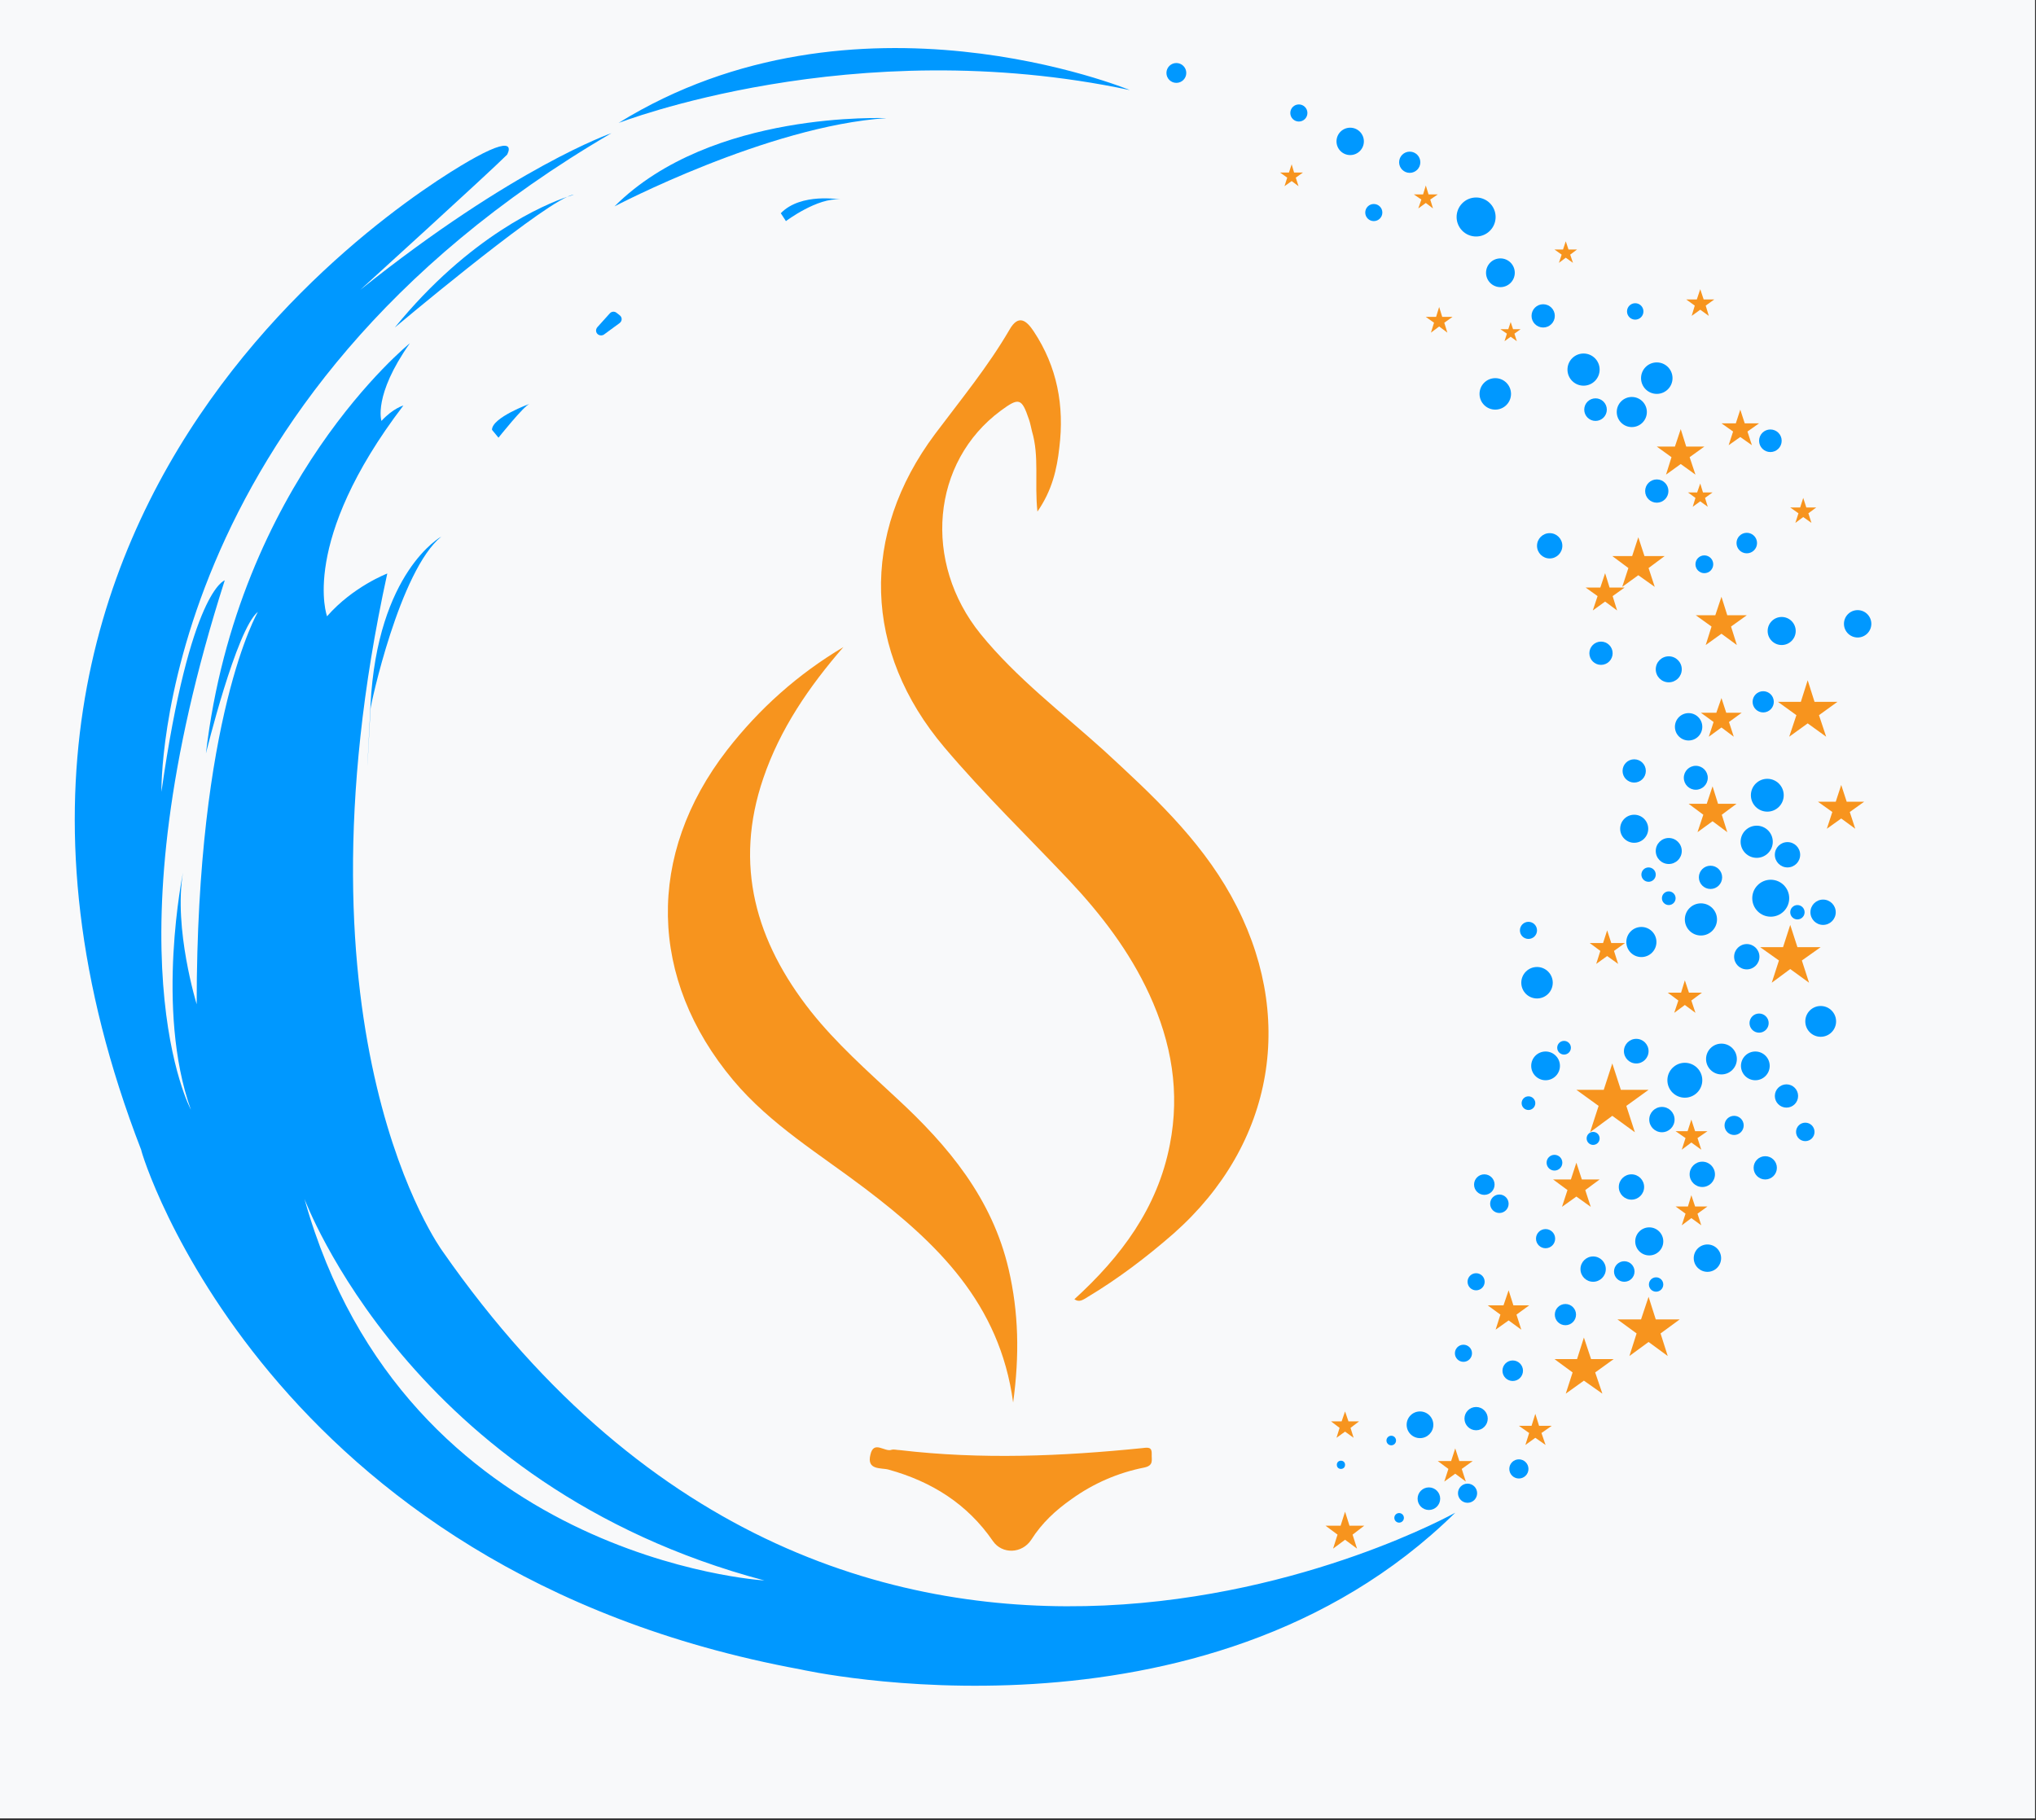 <?xml version="1.0" encoding="UTF-8" standalone="no"?>
<!DOCTYPE svg PUBLIC "-//W3C//DTD SVG 1.1//EN" "http://www.w3.org/Graphics/SVG/1.1/DTD/svg11.dtd">
<svg width="100%" height="100%" viewBox="0 0 595 532" version="1.1" xmlns="http://www.w3.org/2000/svg" xmlns:xlink="http://www.w3.org/1999/xlink" xml:space="preserve" xmlns:serif="http://www.serif.com/" style="fill-rule:evenodd;clip-rule:evenodd;stroke-linejoin:round;stroke-miterlimit:2;">
    <rect x="0" y="0" width="595" height="532" fill="#333333" stroke="none"/>
    <g transform="matrix(1,0,0,1,-435.822,-258.579)">
        <g id="XMLID_14_" transform="matrix(0.413,0,0,0.519,435.822,258.579)">
            <rect x="0" y="0" width="1440" height="1024" style="fill:rgb(248,249,250);"/>
        </g>
        <g id="XMLID_1634_">
            <path id="XMLID_1949_" d="M669.8,746.5C669.8,746.5 787.5,773.1 861.1,700.7C861.1,700.7 686.5,798.5 565.1,624.2C565.1,624.2 519.3,562 549,426.2C549,426.2 539,430 531.4,438.7C531.4,438.7 523.3,417 553.7,377.1C553.7,377.1 550.7,377.9 547.3,381.6C547.3,381.6 544.8,374.2 555.6,358.9C555.6,358.9 505.3,399.4 496,478.8C496,478.8 504.9,442.4 511.2,437.4C511.2,437.4 493.3,468 493.3,552.1C493.3,552.1 486.5,530 489.3,513.6C489.3,513.6 481.1,553.5 491.6,582.9C491.6,582.9 466.7,536.9 501.5,428.2C501.5,428.2 491.4,431 483,490C483,490 480.7,375.6 614.5,297.5C614.5,297.5 586.1,307.3 541.1,343.3C541.1,343.3 578.5,309.3 584,303.8C584,303.8 587.8,297.4 574.7,304.6C574.7,304.6 400.6,397.1 477.1,594.7C476.8,594.8 513.5,717.7 669.8,746.5ZM659.2,720.5C659.2,720.5 554.3,714.3 524.8,609C524.9,609 555.6,693 659.2,720.5Z" style="fill:rgb(0,152,255);fill-rule:nonzero;"/>
            <path id="XMLID_1946_" d="M544.1,465.8C544.1,464.7 552.6,425.3 564.8,415.4C564.8,415.4 546.1,425.6 544.1,464.6C542.1,503.7 544.1,465.8 544.1,465.8Z" style="fill:rgb(0,152,255);fill-rule:nonzero;"/>
            <path id="XMLID_1943_" d="M581.5,386.5C581.5,386.5 588.9,377.2 590.6,376.6C590.6,376.6 579.6,380.6 579.6,384.2L581.5,386.5Z" style="fill:rgb(0,152,255);fill-rule:nonzero;"/>
            <path id="XMLID_1940_" d="M601.6,316.1C602.8,315.7 603.5,315.5 603.5,315.5C603.1,315.5 602.4,315.7 601.6,316.1Z" style="fill:rgb(0,152,255);fill-rule:nonzero;"/>
            <path id="XMLID_1937_" d="M551.2,354.3C551.2,354.3 590.8,321 601.6,316.1C595.1,318.3 573.1,327.4 551.2,354.3Z" style="fill:rgb(0,152,255);fill-rule:nonzero;"/>
            <path id="XMLID_1934_" d="M766,284.9C766,284.9 685.7,251.7 616.6,294.5C616.6,294.6 684.8,267.7 766,284.9Z" style="fill:rgb(0,152,255);fill-rule:nonzero;"/>
            <path id="XMLID_1931_" d="M615.4,318.9C615.4,318.9 660.1,295.4 694.9,293.1C695,293.2 643.7,290.6 615.4,318.9Z" style="fill:rgb(0,152,255);fill-rule:nonzero;"/>
            <path id="XMLID_1928_" d="M681.4,316.9C681.4,316.9 669.9,314.8 664,320.9L665.5,323.2C665.5,323.2 674.8,316.2 681.4,316.9Z" style="fill:rgb(0,152,255);fill-rule:nonzero;"/>
            <path id="XMLID_1925_" d="M610.4,354.2C609.8,354.9 609.9,355.9 610.7,356.4C611.2,356.7 611.9,356.7 612.4,356.3L616.9,353C617.7,352.4 617.7,351.3 616.9,350.7L616,350C615.4,349.5 614.5,349.6 614,350.2L610.4,354.2Z" style="fill:rgb(0,152,255);fill-rule:nonzero;"/>
            <path id="XMLID_1924_" d="M852.5,351.2L854.9,352.9L854,355.8L856.4,354L858.8,355.8L857.9,352.9L860.3,351.2L857.3,351.2L856.4,348.3L855.5,351.2L852.5,351.2Z" style="fill:rgb(247,148,30);fill-rule:nonzero;"/>
            <path id="XMLID_1923_" d="M877.3,352.7L876.6,354.8L874.3,354.8L876.2,356.1L875.5,358.3L877.3,357L879.1,358.3L878.4,356.1L880.2,354.8L878,354.8L877.3,352.7Z" style="fill:rgb(247,148,30);fill-rule:nonzero;"/>
            <path id="XMLID_1922_" d="M891.4,335.4L893.4,333.9L895.5,335.4L894.7,333L896.7,331.5L894.2,331.5L893.4,329.1L892.6,331.5L890.1,331.5L892.2,333L891.4,335.4Z" style="fill:rgb(247,148,30);fill-rule:nonzero;"/>
            <path id="XMLID_1921_" d="M930.2,350.9L932.7,349.1L935.2,350.9L934.3,347.9L936.8,346.1L933.7,346.1L932.7,343.1L931.7,346.1L928.6,346.1L931.1,347.9L930.2,350.9Z" style="fill:rgb(247,148,30);fill-rule:nonzero;"/>
            <path id="XMLID_1920_" d="M924.3,392.2L922.7,397.3L927,394.2L931.3,397.3L929.6,392.2L933.9,389.1L928.6,389.1L927,384L925.3,389.1L920,389.1L924.3,392.2Z" style="fill:rgb(247,148,30);fill-rule:nonzero;"/>
            <path id="XMLID_1919_" d="M932.7,399.9L931.8,402.5L929.1,402.5L931.3,404.1L930.5,406.7L932.7,405.1L934.9,406.7L934.1,404.1L936.3,402.5L933.5,402.5L932.7,399.9Z" style="fill:rgb(247,148,30);fill-rule:nonzero;"/>
            <path id="XMLID_1918_" d="M941,388.7L944.4,386.3L947.8,388.7L946.5,384.7L949.9,382.3L945.7,382.3L944.4,378.3L943.1,382.3L938.9,382.3L942.3,384.7L941,388.7Z" style="fill:rgb(247,148,30);fill-rule:nonzero;"/>
            <path id="XMLID_1917_" d="M903.5,430.3L899.2,430.3L902.7,432.8L901.3,437L904.9,434.4L908.4,437L907.1,432.8L910.6,430.3L906.2,430.3L904.9,426.1L903.5,430.3Z" style="fill:rgb(247,148,30);fill-rule:nonzero;"/>
            <path id="XMLID_1916_" d="M909.9,430.1L914.6,426.7L919.4,430.1L917.6,424.6L922.3,421.1L916.4,421.1L914.6,415.6L912.8,421.1L907,421.1L911.7,424.6L909.9,430.1Z" style="fill:rgb(247,148,30);fill-rule:nonzero;"/>
            <path id="XMLID_1915_" d="M936,441.7L934.3,447.1L938.9,443.8L943.4,447.1L941.7,441.7L946.3,438.4L940.6,438.4L938.9,433L937.1,438.4L931.4,438.4L936,441.7Z" style="fill:rgb(247,148,30);fill-rule:nonzero;"/>
            <path id="XMLID_1914_" d="M960.5,411.4L962.8,409.7L965.2,411.4L964.3,408.6L966.6,406.9L963.7,406.9L962.8,404.1L961.9,406.9L959,406.9L961.4,408.6L960.5,411.4Z" style="fill:rgb(247,148,30);fill-rule:nonzero;"/>
            <path id="XMLID_1913_" d="M938.9,462.6L937.4,466.9L932.9,466.9L936.6,469.6L935.2,473.9L938.9,471.2L942.5,473.9L941.1,469.6L944.8,466.9L940.3,466.9L938.9,462.6Z" style="fill:rgb(247,148,30);fill-rule:nonzero;"/>
            <path id="XMLID_1912_" d="M964.1,457.4L962.1,463.7L955.4,463.7L960.8,467.6L958.7,473.9L964.1,470L969.5,473.9L967.4,467.6L972.8,463.7L966.1,463.7L964.1,457.4Z" style="fill:rgb(247,148,30);fill-rule:nonzero;"/>
            <path id="XMLID_1911_" d="M937.9,493.5L936.3,488.4L934.6,493.5L929.3,493.5L933.6,496.7L931.9,501.8L936.3,498.6L940.6,501.8L939,496.7L943.3,493.5L937.9,493.5Z" style="fill:rgb(247,148,30);fill-rule:nonzero;"/>
            <path id="XMLID_1910_" d="M967.1,492.9L971.3,495.9L969.7,500.8L973.9,497.8L978,500.8L976.4,495.9L980.6,492.9L975.5,492.9L973.9,488L972.3,492.9L967.1,492.9Z" style="fill:rgb(247,148,30);fill-rule:nonzero;"/>
            <path id="XMLID_1909_" d="M961.1,535.4L959,528.9L956.9,535.4L950.2,535.4L955.7,539.3L953.6,545.8L959,541.8L964.5,545.8L962.4,539.3L967.9,535.4L961.1,535.4Z" style="fill:rgb(247,148,30);fill-rule:nonzero;"/>
            <path id="XMLID_1908_" d="M911.1,581.8L917.6,577.1L909.5,577.1L907,569.4L904.5,577.1L896.5,577.1L903,581.8L900.5,589.5L907,584.7L913.6,589.5L911.1,581.8Z" style="fill:rgb(247,148,30);fill-rule:nonzero;"/>
            <path id="XMLID_1907_" d="M930.1,585.8L929,589.2L925.5,589.2L928.4,591.2L927.3,594.6L930.1,592.5L933,594.6L931.9,591.2L934.8,589.2L931.2,589.2L930.1,585.8Z" style="fill:rgb(247,148,30);fill-rule:nonzero;"/>
            <path id="XMLID_1906_" d="M905.5,530.5L904.3,534.2L900.4,534.2L903.5,536.5L902.3,540.3L905.5,538L908.7,540.3L907.5,536.5L910.7,534.2L906.7,534.2L905.5,530.5Z" style="fill:rgb(247,148,30);fill-rule:nonzero;"/>
            <path id="XMLID_1905_" d="M929.4,548.7L928.2,545.1L927.1,548.7L923.2,548.7L926.3,551L925.1,554.6L928.2,552.3L931.3,554.6L930.1,551L933.2,548.7L929.4,548.7Z" style="fill:rgb(247,148,30);fill-rule:nonzero;"/>
            <path id="XMLID_1904_" d="M930.1,614.6L933,616.7L931.9,613.3L934.8,611.2L931.2,611.2L930.1,607.9L929.1,611.2L925.5,611.2L928.4,613.3L927.3,616.7L930.1,614.6Z" style="fill:rgb(247,148,30);fill-rule:nonzero;"/>
            <path id="XMLID_1903_" d="M896.5,598.4L894.9,603.3L889.7,603.3L893.9,606.4L892.3,611.3L896.5,608.3L900.7,611.3L899.1,606.4L903.3,603.3L898.1,603.3L896.5,598.4Z" style="fill:rgb(247,148,30);fill-rule:nonzero;"/>
            <path id="XMLID_1902_" d="M876.7,644.5L880.4,647.2L879,642.8L882.7,640.1L878.1,640.1L876.7,635.7L875.2,640.1L870.6,640.1L874.3,642.8L872.9,647.2L876.7,644.5Z" style="fill:rgb(247,148,30);fill-rule:nonzero;"/>
            <path id="XMLID_1901_" d="M900.8,655.8L898.7,649.5L896.7,655.8L890.1,655.8L895.4,659.7L893.4,665.9L898.7,662.1L904.1,665.9L902,659.7L907.4,655.8L900.8,655.8Z" style="fill:rgb(247,148,30);fill-rule:nonzero;"/>
            <path id="XMLID_1900_" d="M919.7,644.2L917.6,637.6L915.4,644.2L908.5,644.2L914.1,648.3L912,654.9L917.6,650.8L923.2,654.9L921.1,648.3L926.7,644.2L919.7,644.2Z" style="fill:rgb(247,148,30);fill-rule:nonzero;"/>
            <path id="XMLID_1899_" d="M885.6,675.3L884.5,671.8L883.4,675.3L879.7,675.3L882.7,677.4L881.6,680.9L884.5,678.8L887.5,680.9L886.3,677.4L889.3,675.3L885.6,675.3Z" style="fill:rgb(247,148,30);fill-rule:nonzero;"/>
            <path id="XMLID_1898_" d="M825.4,711.2L828.9,708.6L832.4,711.2L831.1,707.1L834.5,704.5L830.2,704.5L828.9,700.4L827.6,704.5L823.2,704.5L826.7,707.1L825.4,711.2Z" style="fill:rgb(247,148,30);fill-rule:nonzero;"/>
            <path id="XMLID_1897_" d="M826.4,678.8L828.9,677L831.4,678.8L830.5,675.9L833,674L829.9,674L828.9,671.1L827.9,674L824.8,674L827.3,675.9L826.4,678.8Z" style="fill:rgb(247,148,30);fill-rule:nonzero;"/>
            <path id="XMLID_1896_" d="M861.1,689.3L864.2,691.6L863,687.9L866.2,685.6L862.3,685.6L861.1,681.9L859.9,685.6L856,685.6L859.1,687.9L857.9,691.6L861.1,689.3Z" style="fill:rgb(247,148,30);fill-rule:nonzero;"/>
            <path id="XMLID_1895_" d="M851.2,316.9L850.3,319.5L852.5,317.9L854.6,319.5L853.8,316.9L856,315.4L853.3,315.4L852.5,312.8L851.7,315.4L849,315.4L851.2,316.9Z" style="fill:rgb(247,148,30);fill-rule:nonzero;"/>
            <path id="XMLID_1894_" d="M811.2,313L813.3,311.5L815.3,313L814.5,310.5L816.6,309L814,309L813.3,306.6L812.5,309L809.9,309L812,310.5L811.2,313Z" style="fill:rgb(247,148,30);fill-rule:nonzero;"/>
            <circle id="XMLID_1891_" cx="779.6" cy="279.9" r="2.9" style="fill:rgb(0,152,255);"/>
            <circle id="XMLID_1888_" cx="815.4" cy="291.6" r="2.5" style="fill:rgb(0,152,255);"/>
            <circle id="XMLID_1885_" cx="830.4" cy="299.9" r="4" style="fill:rgb(0,152,255);"/>
            <circle id="XMLID_1882_" cx="847.8" cy="306" r="3.1" style="fill:rgb(0,152,255);"/>
            <circle id="XMLID_1879_" cx="837.3" cy="320.7" r="2.5" style="fill:rgb(0,152,255);"/>
            <circle id="XMLID_1876_" cx="867.2" cy="322" r="5.7" style="fill:rgb(0,152,255);"/>
            <circle id="XMLID_1873_" cx="874.3" cy="338.3" r="4.2" style="fill:rgb(0,152,255);"/>
            <circle id="XMLID_1870_" cx="886.8" cy="350.9" r="3.4" style="fill:rgb(0,152,255);"/>
            <circle id="XMLID_1867_" cx="872.8" cy="373.7" r="4.6" style="fill:rgb(0,152,255);"/>
            <circle id="XMLID_1864_" cx="888.7" cy="418.1" r="3.7" style="fill:rgb(0,152,255);"/>
            <circle id="XMLID_1861_" cx="898.6" cy="366.6" r="4.7" style="fill:rgb(0,152,255);"/>
            <circle id="XMLID_1858_" cx="902.1" cy="378.3" r="3.3" style="fill:rgb(0,152,255);"/>
            <circle id="XMLID_1855_" cx="912.7" cy="379" r="4.4" style="fill:rgb(0,152,255);"/>
            <circle id="XMLID_1852_" cx="920" cy="369.1" r="4.6" style="fill:rgb(0,152,255);"/>
            <circle id="XMLID_1849_" cx="913.7" cy="349.6" r="2.4" style="fill:rgb(0,152,255);"/>
            <circle id="XMLID_1846_" cx="920" cy="402.1" r="3.4" style="fill:rgb(0,152,255);"/>
            <circle id="XMLID_1843_" cx="953.2" cy="387.4" r="3.3" style="fill:rgb(0,152,255);"/>
            <circle id="XMLID_1840_" cx="946.3" cy="417.3" r="3" style="fill:rgb(0,152,255);"/>
            <circle id="XMLID_1837_" cx="933.9" cy="423.5" r="2.6" style="fill:rgb(0,152,255);"/>
            <circle id="XMLID_1834_" cx="903.7" cy="449.5" r="3.4" style="fill:rgb(0,152,255);"/>
            <circle id="XMLID_1831_" cx="923.5" cy="454.2" r="3.8" style="fill:rgb(0,152,255);"/>
            <circle id="XMLID_1828_" cx="956.5" cy="443" r="4.1" style="fill:rgb(0,152,255);"/>
            <circle id="XMLID_1825_" cx="978.7" cy="440.9" r="4" style="fill:rgb(0,152,255);"/>
            <circle id="XMLID_1822_" cx="951.1" cy="463.7" r="3.1" style="fill:rgb(0,152,255);"/>
            <circle id="XMLID_1819_" cx="929.3" cy="471" r="4" style="fill:rgb(0,152,255);"/>
            <circle id="XMLID_1816_" cx="913.4" cy="483.9" r="3.4" style="fill:rgb(0,152,255);"/>
            <circle id="XMLID_1813_" cx="931.4" cy="485.9" r="3.5" style="fill:rgb(0,152,255);"/>
            <circle id="XMLID_1810_" cx="952.3" cy="491" r="4.8" style="fill:rgb(0,152,255);"/>
            <circle id="XMLID_1807_" cx="949.2" cy="504.6" r="4.7" style="fill:rgb(0,152,255);"/>
            <circle id="XMLID_1804_" cx="958.2" cy="508.4" r="3.7" style="fill:rgb(0,152,255);"/>
            <circle id="XMLID_1801_" cx="923.5" cy="507.3" r="3.8" style="fill:rgb(0,152,255);"/>
            <circle id="XMLID_1798_" cx="913.4" cy="500.8" r="4.1" style="fill:rgb(0,152,255);"/>
            <circle id="XMLID_1795_" cx="917.6" cy="514.2" r="2.1" style="fill:rgb(0,152,255);"/>
            <circle id="XMLID_1792_" cx="923.5" cy="521.1" r="2" style="fill:rgb(0,152,255);"/>
            <circle id="XMLID_1789_" cx="935.7" cy="515" r="3.4" style="fill:rgb(0,152,255);"/>
            <circle id="XMLID_1786_" cx="953.3" cy="521.1" r="5.4" style="fill:rgb(0,152,255);"/>
            <circle id="XMLID_1783_" cx="968.6" cy="525.2" r="3.7" style="fill:rgb(0,152,255);"/>
            <circle id="XMLID_1780_" cx="961.1" cy="525.2" r="2.1" style="fill:rgb(0,152,255);"/>
            <circle id="XMLID_1777_" cx="932.9" cy="527.3" r="4.7" style="fill:rgb(0,152,255);"/>
            <circle id="XMLID_1774_" cx="946.3" cy="538.2" r="3.7" style="fill:rgb(0,152,255);"/>
            <circle id="XMLID_1771_" cx="915.5" cy="533.9" r="4.4" style="fill:rgb(0,152,255);"/>
            <circle id="XMLID_1768_" cx="882.5" cy="530.5" r="2.5" style="fill:rgb(0,152,255);"/>
            <circle id="XMLID_1765_" cx="885" cy="545.8" r="4.6" style="fill:rgb(0,152,255);"/>
            <circle id="XMLID_1762_" cx="887.5" cy="570.1" r="4.2" style="fill:rgb(0,152,255);"/>
            <circle id="XMLID_1759_" cx="914" cy="565.8" r="3.6" style="fill:rgb(0,152,255);"/>
            <circle id="XMLID_1756_" cx="928.2" cy="574.3" r="5.1" style="fill:rgb(0,152,255);"/>
            <circle id="XMLID_1753_" cx="938.9" cy="568.1" r="4.5" style="fill:rgb(0,152,255);"/>
            <circle id="XMLID_1750_" cx="948.8" cy="570.1" r="4.2" style="fill:rgb(0,152,255);"/>
            <circle id="XMLID_1747_" cx="949.9" cy="557.6" r="2.8" style="fill:rgb(0,152,255);"/>
            <circle id="XMLID_1744_" cx="967.9" cy="557.1" r="4.5" style="fill:rgb(0,152,255);"/>
            <circle id="XMLID_1741_" cx="957.9" cy="578.9" r="3.4" style="fill:rgb(0,152,255);"/>
            <circle id="XMLID_1738_" cx="942.6" cy="587.5" r="2.8" style="fill:rgb(0,152,255);"/>
            <circle id="XMLID_1735_" cx="921.5" cy="585.8" r="3.7" style="fill:rgb(0,152,255);"/>
            <circle id="XMLID_1732_" cx="882.5" cy="581" r="2" style="fill:rgb(0,152,255);"/>
            <circle id="XMLID_1729_" cx="892.9" cy="564.8" r="2" style="fill:rgb(0,152,255);"/>
            <circle id="XMLID_1726_" cx="901.4" cy="591.3" r="1.9" style="fill:rgb(0,152,255);"/>
            <circle id="XMLID_1723_" cx="890.1" cy="598.4" r="2.3" style="fill:rgb(0,152,255);"/>
            <circle id="XMLID_1720_" cx="869.6" cy="604.8" r="3" style="fill:rgb(0,152,255);"/>
            <circle id="XMLID_1717_" cx="874" cy="610.4" r="2.7" style="fill:rgb(0,152,255);"/>
            <circle id="XMLID_1714_" cx="887.5" cy="620.6" r="2.8" style="fill:rgb(0,152,255);"/>
            <circle id="XMLID_1711_" cx="912.6" cy="605.5" r="3.7" style="fill:rgb(0,152,255);"/>
            <circle id="XMLID_1708_" cx="933.3" cy="601.8" r="3.7" style="fill:rgb(0,152,255);"/>
            <circle id="XMLID_1705_" cx="951.7" cy="599.9" r="3.4" style="fill:rgb(0,152,255);"/>
            <circle id="XMLID_1702_" cx="963.4" cy="589.4" r="2.7" style="fill:rgb(0,152,255);"/>
            <circle id="XMLID_1699_" cx="934.8" cy="626.3" r="4" style="fill:rgb(0,152,255);"/>
            <circle id="XMLID_1696_" cx="917.8" cy="621.4" r="4.1" style="fill:rgb(0,152,255);"/>
            <circle id="XMLID_1693_" cx="919.8" cy="634" r="2.1" style="fill:rgb(0,152,255);"/>
            <circle id="XMLID_1690_" cx="910.5" cy="630.2" r="3" style="fill:rgb(0,152,255);"/>
            <circle id="XMLID_1687_" cx="901.4" cy="629.5" r="3.7" style="fill:rgb(0,152,255);"/>
            <circle id="XMLID_1684_" cx="893.3" cy="642.8" r="3.1" style="fill:rgb(0,152,255);"/>
            <circle id="XMLID_1681_" cx="867.2" cy="633.2" r="2.5" style="fill:rgb(0,152,255);"/>
            <circle id="XMLID_1678_" cx="863.5" cy="654.1" r="2.5" style="fill:rgb(0,152,255);"/>
            <circle id="XMLID_1663_" cx="877.9" cy="659.2" r="3" style="fill:rgb(0,152,255);"/>
            <circle id="XMLID_1660_" cx="867.2" cy="673.2" r="3.4" style="fill:rgb(0,152,255);"/>
            <circle id="XMLID_1657_" cx="850.8" cy="675" r="3.9" style="fill:rgb(0,152,255);"/>
            <circle id="XMLID_1654_" cx="842.4" cy="679.6" r="1.4" style="fill:rgb(0,152,255);"/>
            <circle id="XMLID_1650_" cx="827.7" cy="686.7" r="1.2" style="fill:rgb(0,152,255);"/>
            <circle id="XMLID_1647_" cx="844.7" cy="702.2" r="1.4" style="fill:rgb(0,152,255);"/>
            <circle id="XMLID_1644_" cx="853.4" cy="696.6" r="3.3" style="fill:rgb(0,152,255);"/>
            <circle id="XMLID_1641_" cx="864.7" cy="695" r="2.8" style="fill:rgb(0,152,255);"/>
            <circle id="XMLID_1638_" cx="879.7" cy="687.9" r="2.8" style="fill:rgb(0,152,255);"/>
            <path id="XMLID_1637_" d="M722.4,443.9C705.4,422.9 708,393.6 728.3,378.6C733.6,374.7 734.4,374.9 736.5,381.1C736.9,382.2 737.1,383.4 737.4,384.6C739.6,392 738.1,399.6 739,408.1C743.3,401.9 744.7,395.7 745.4,389.4C746.9,377.2 744.8,365.8 737.9,355.4C735.9,352.4 733.5,350.2 730.8,355C724.5,365.8 716.6,375.4 709.1,385.4C687.1,414.8 688.1,449 711.8,477C723.3,490.6 736,502.9 748.2,515.8C757.6,525.8 765.9,536.6 771.7,549.2C778.2,563.3 780.7,577.8 777.7,593.1C774.1,611.7 763.4,625.9 749.8,638.3C751.2,639.3 752.3,638.5 753.6,637.7C762.6,632.3 770.9,626 778.8,619.1C808.4,592.9 814.8,555 795.6,520.4C786.2,503.5 772.3,490.7 758.4,477.9C746.1,466.8 732.9,456.8 722.4,443.9Z" style="fill:rgb(247,148,30);fill-rule:nonzero;"/>
            <path id="XMLID_1636_" d="M648.3,477.8C624.6,508.4 625.3,544.7 650.1,574.3C661,587.3 675.4,595.9 688.7,606C709.5,621.8 728,639.4 731.9,668.5C733.8,654.6 733.5,642.1 730.6,629.6C725.8,608.9 713,593.5 697.8,579.5C689.1,571.4 680.2,563.5 672.8,554.2C656.7,533.8 650.2,511.4 658.9,486C663.8,471.6 672.3,459.2 682.3,447.7C669,455.6 657.7,465.7 648.3,477.8Z" style="fill:rgb(247,148,30);fill-rule:nonzero;"/>
            <path id="XMLID_1635_" d="M695.5,688.1C708.1,691.6 718.5,698.1 726,709C728.7,712.9 734.5,712.7 737.2,708.6C740.3,703.7 744.3,700 749,696.7C755.4,692.1 762.6,689 770.2,687.5C773.1,686.9 772.3,685.2 772.4,683.6C772.5,681.5 771.4,681.6 769.8,681.8C746.2,684.2 722.5,685.2 698.8,682.4C698,682.4 697.1,682.1 696.4,682.3C694.4,683.1 691.2,679.4 690.2,683.7C689,688.4 693.4,687.5 695.5,688.1Z" style="fill:rgb(247,148,30);fill-rule:nonzero;"/>
        </g>
    </g>
</svg>
